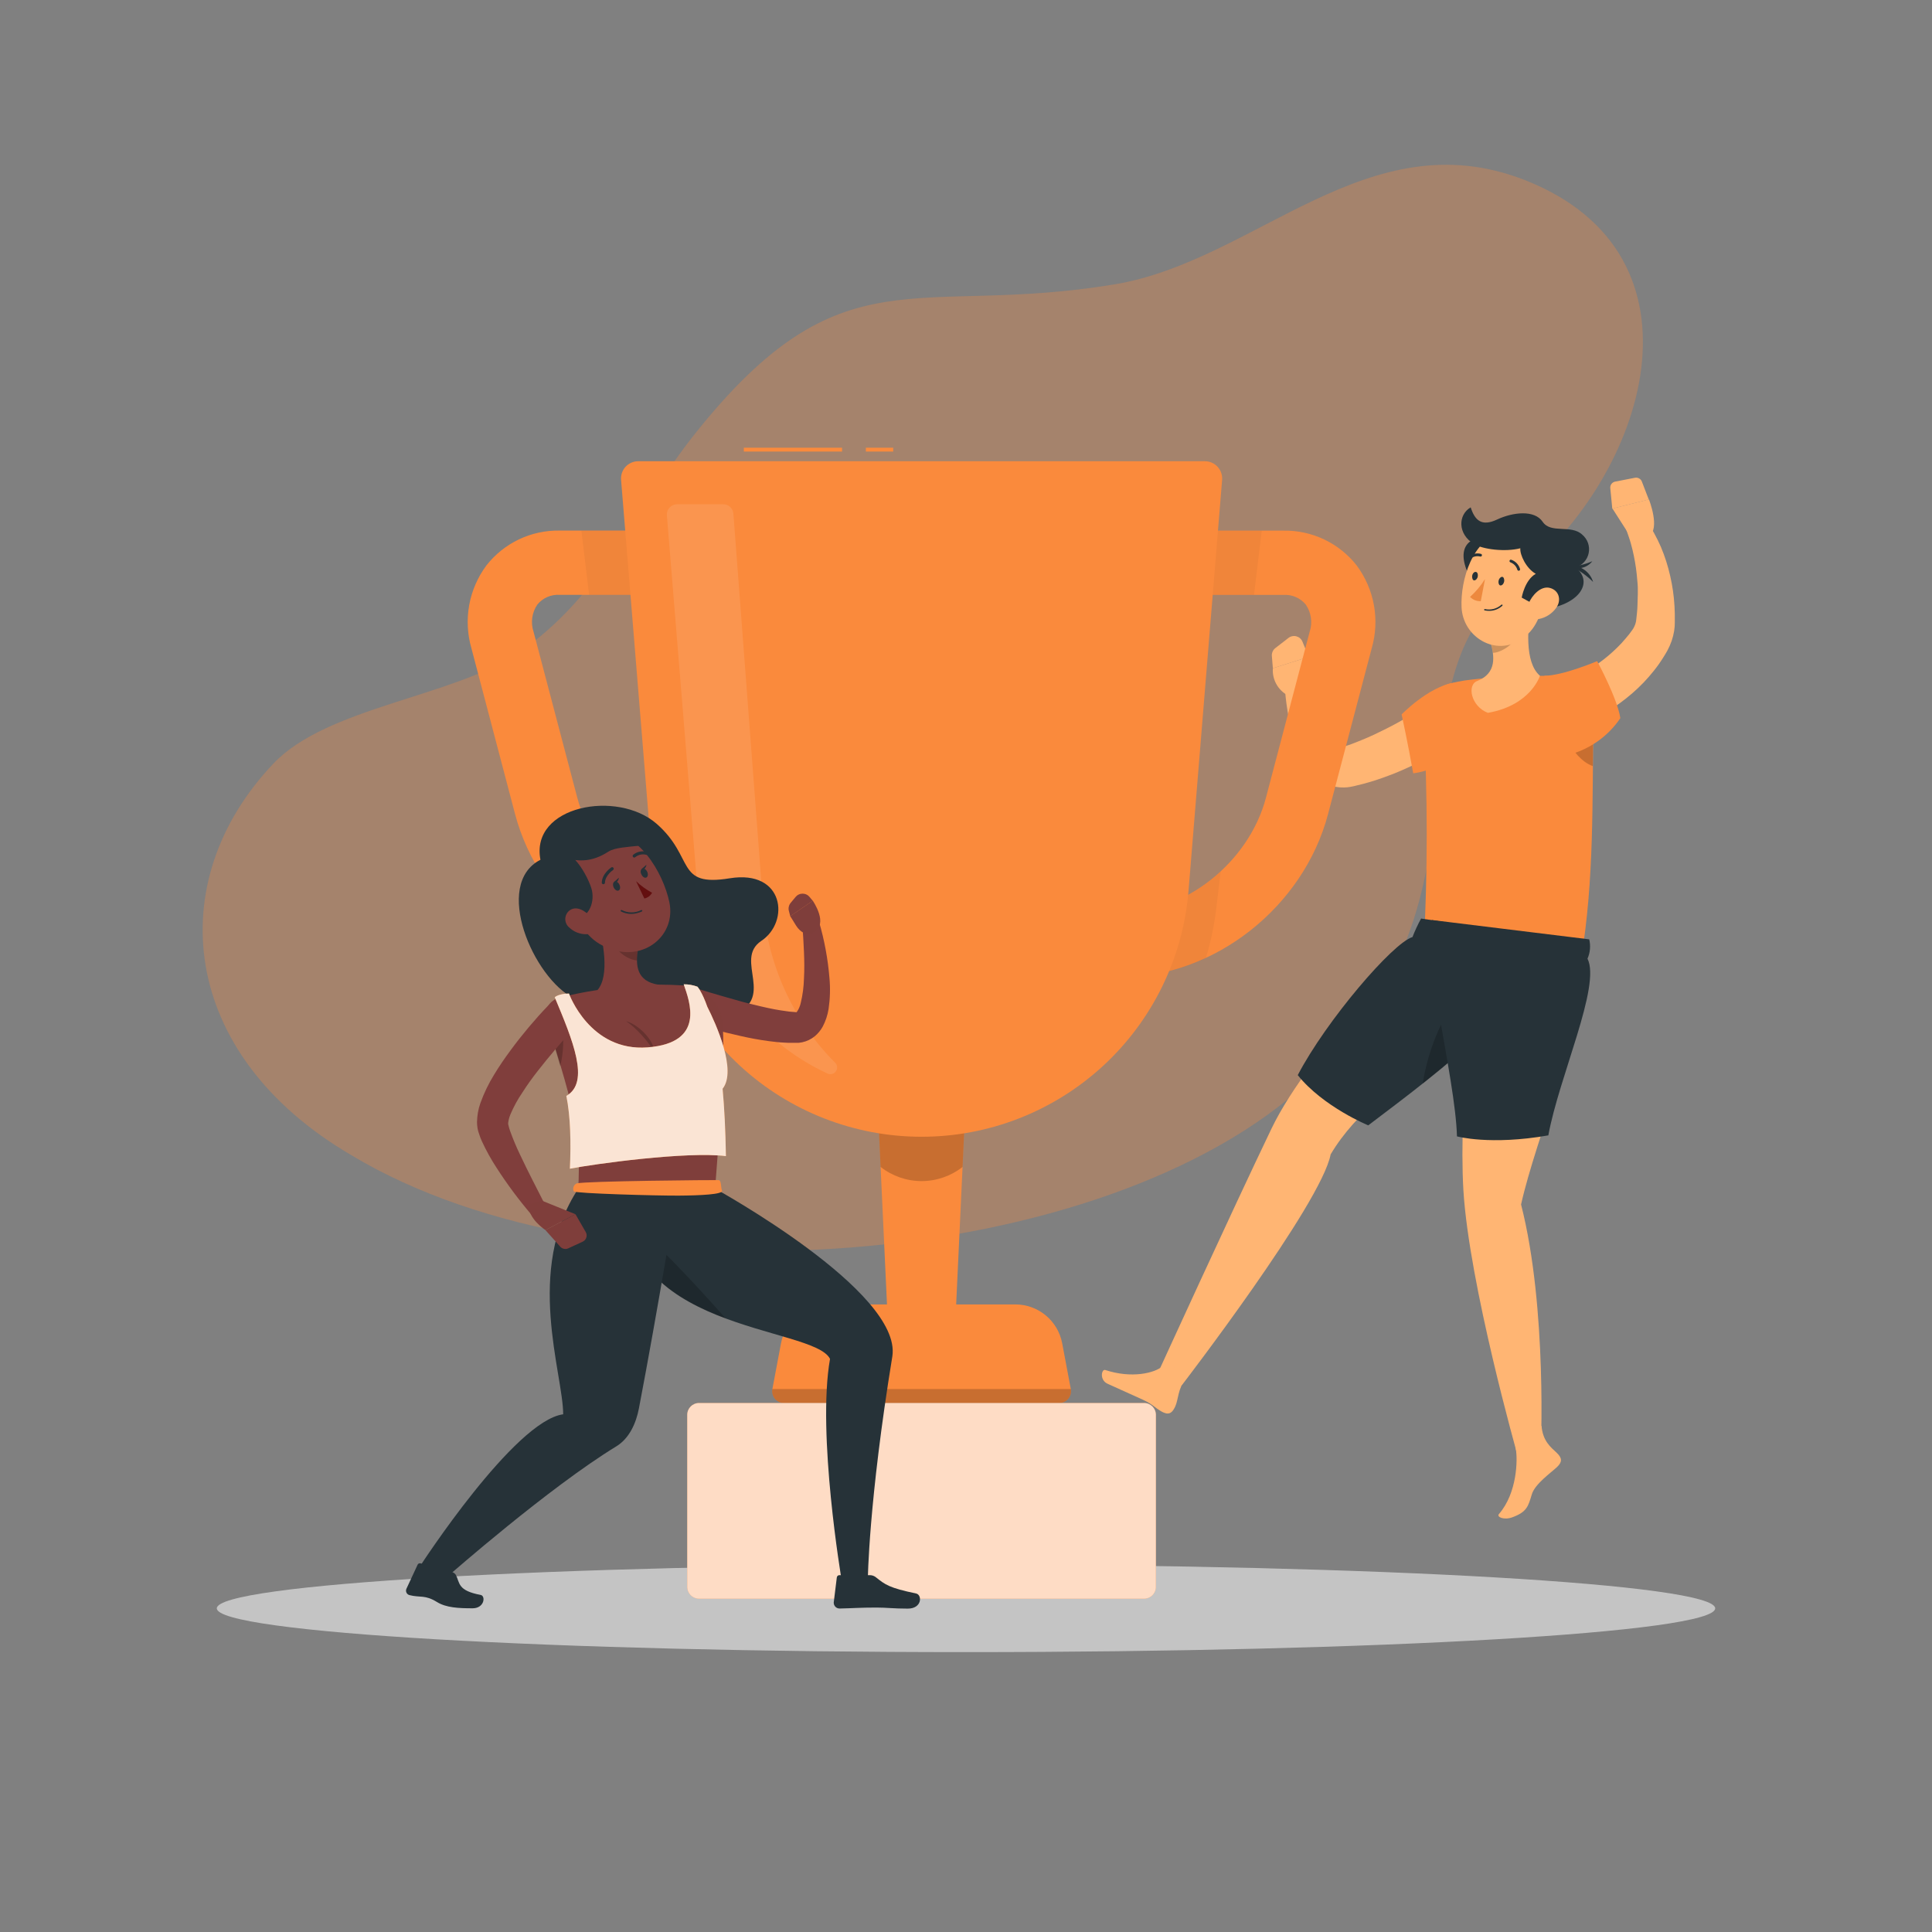 <svg width="60" height="60" viewBox="0 0 60 60" fill="none" xmlns="http://www.w3.org/2000/svg">
<rect x="0" y="0" width="60" height="60" fill="#808080" stroke="none"/>
<path d="M10.92 35.88C5.537 32.742 5.023 27.36 8.488 23.717C10.144 21.96 14.07 21.644 16.088 20.28C18.721 18.497 19.732 15.796 21.577 13.478C26.167 7.712 28.391 9.864 34.619 8.83C39 8.1 42.48 3.686 47.35 5.59C53.294 7.92 51.12 14.76 47.173 17.889C42.644 21.478 47.01 27.584 40.645 33.57C34.385 39.459 18.937 40.7 10.92 35.88Z" fill="#FA8A3C" fill-opacity="0.3"/>
<path d="M30 51.308C42.85 51.308 53.267 50.699 53.267 49.949C53.267 49.199 42.85 48.591 30 48.591C17.15 48.591 6.733 49.199 6.733 49.949C6.733 50.699 17.15 51.308 30 51.308Z" fill="#C4C4C4"/>
<path d="M45.272 22.943C45.196 23 45.137 23.042 45.069 23.086C45.002 23.13 44.939 23.171 44.873 23.214C44.742 23.296 44.609 23.376 44.475 23.454C44.206 23.606 43.931 23.747 43.646 23.873C43.362 24.002 43.071 24.114 42.775 24.212C42.627 24.264 42.474 24.305 42.322 24.347L42.09 24.404L42.032 24.418L41.992 24.426L41.942 24.436C41.873 24.449 41.802 24.456 41.731 24.456C41.585 24.459 41.439 24.435 41.301 24.386C41.176 24.34 41.059 24.275 40.953 24.194C40.785 24.06 40.642 23.897 40.53 23.714C40.355 23.42 40.222 23.103 40.136 22.773C39.976 22.175 39.892 21.559 39.887 20.94C39.884 20.856 39.913 20.774 39.967 20.709C40.021 20.644 40.097 20.602 40.181 20.59C40.264 20.577 40.349 20.596 40.42 20.642C40.49 20.689 40.542 20.759 40.563 20.841V20.858C40.706 21.393 40.886 21.918 41.103 22.428C41.197 22.653 41.318 22.864 41.464 23.058C41.511 23.122 41.57 23.175 41.638 23.216C41.684 23.236 41.678 23.216 41.677 23.216C41.761 23.179 41.847 23.148 41.935 23.122C42.055 23.073 42.186 23.028 42.309 22.974C42.559 22.874 42.805 22.754 43.049 22.632C43.292 22.511 43.529 22.378 43.769 22.239C43.889 22.172 44.009 22.101 44.12 22.029L44.452 21.816L44.479 21.798C44.631 21.698 44.816 21.661 44.994 21.696C45.172 21.731 45.33 21.834 45.433 21.984C45.536 22.134 45.575 22.319 45.543 22.498C45.511 22.677 45.41 22.836 45.261 22.941L45.272 22.943Z" fill="#FFB573"/>
<path d="M40.608 21.399L40.644 20.4L39.53 20.753C39.516 20.94 39.562 21.126 39.661 21.285C39.76 21.443 39.906 21.567 40.08 21.636L40.608 21.399Z" fill="#FFB573"/>
<path d="M40.015 19.811L39.607 20.127C39.57 20.155 39.54 20.193 39.522 20.236C39.503 20.279 39.495 20.327 39.499 20.374L39.53 20.753L40.644 20.4L40.448 19.926C40.432 19.886 40.406 19.85 40.374 19.822C40.341 19.793 40.302 19.773 40.26 19.761C40.218 19.75 40.174 19.749 40.132 19.758C40.089 19.766 40.05 19.784 40.015 19.811Z" fill="#FFB573"/>
<path d="M45.126 21.21C44.347 21.343 43.529 22.186 43.529 22.186C43.529 22.186 43.728 23.103 43.889 24.016C45.948 23.751 46.598 20.959 45.126 21.21Z" fill="#FA8A3C"/>
<path d="M44.212 22.335C44.34 24.715 44.34 27.1 44.212 29.48L49.094 29.84C49.523 27.277 49.44 24.847 49.487 22.419C49.5 21.722 49.294 21.081 48.599 21.015C48.342 20.991 47.759 20.984 47.532 20.989C46.846 20.997 46.162 21.045 45.482 21.133C45.336 21.158 45.191 21.187 45.054 21.219C44.804 21.275 44.582 21.418 44.428 21.622C44.273 21.827 44.197 22.079 44.212 22.335Z" fill="#FA8A3C"/>
<path opacity="0.2" d="M48.418 22.411C48.418 22.411 48.761 23.534 49.465 23.792C49.465 23.345 49.472 22.897 49.481 22.451L48.418 22.411Z" fill="black"/>
<path d="M44.219 29.14C44.219 29.14 40.694 32.538 39.486 35.053C38.23 37.669 35.959 42.642 35.959 42.642L36.706 43.015C36.706 43.015 41.035 37.383 41.324 35.851C42.904 33.176 46.89 31.943 47.573 29.646C46.123 29.215 44.219 29.14 44.219 29.14Z" fill="#FFB573"/>
<path d="M45.819 29.48C45.819 29.48 45.287 34.288 45.447 36.962C45.625 39.891 47.127 45.189 47.127 45.189L47.847 45.151C47.847 45.151 48.065 40.636 47.238 37.406C47.718 35.264 49.127 32.126 49.086 29.838C48.008 29.637 46.916 29.517 45.819 29.48Z" fill="#FFB573"/>
<path d="M48.34 45.113C48.16 44.944 47.912 44.753 47.874 44.281C47.874 44.281 47.015 44.676 47.075 45.001C47.135 45.327 47.119 46.368 46.55 47.021C46.471 47.112 46.709 47.218 46.972 47.119C47.418 46.953 47.458 46.786 47.572 46.408C47.67 46.084 48.158 45.745 48.355 45.56C48.52 45.402 48.52 45.282 48.34 45.113Z" fill="#FFB573"/>
<path d="M36.498 43.68C36.601 43.457 36.57 43.139 36.833 42.804C36.833 42.804 36.353 42.211 36.107 42.427C35.861 42.643 35.147 42.817 34.326 42.547C34.206 42.509 34.141 42.857 34.395 42.973C34.818 43.166 35.13 43.303 35.49 43.468C35.797 43.608 35.85 43.708 36.081 43.841C36.279 43.948 36.394 43.909 36.498 43.68Z" fill="#FFB573"/>
<path d="M45.888 21.144C46.476 20.904 46.424 20.391 46.279 19.913L47.546 18.774C47.449 19.45 47.333 20.564 47.824 20.986C47.824 20.986 47.546 21.904 46.207 22.138C45.683 21.938 45.544 21.261 45.888 21.144Z" fill="#FFB573"/>
<path opacity="0.2" d="M47.002 19.23L46.282 19.912C46.32 20.029 46.348 20.15 46.364 20.272C46.557 20.289 47.075 20.008 47.084 19.708C47.08 19.546 47.052 19.385 47.002 19.23Z" fill="black"/>
<path d="M50.658 16.702L50.076 15.793L51.209 15.509C51.209 15.509 51.569 16.418 51.209 16.651L50.658 16.702Z" fill="#FFB573"/>
<path d="M48.53 21.229L48.596 21.202L48.678 21.164L48.846 21.084C48.958 21.028 49.069 20.964 49.178 20.902C49.396 20.774 49.606 20.632 49.806 20.478C50.002 20.325 50.186 20.157 50.357 19.975C50.44 19.884 50.518 19.79 50.597 19.694L50.695 19.561C50.718 19.529 50.737 19.496 50.754 19.46C50.77 19.427 50.783 19.392 50.794 19.356C50.807 19.311 50.815 19.266 50.818 19.219C50.832 19.09 50.848 18.96 50.852 18.83C50.857 18.701 50.862 18.569 50.864 18.438C50.867 18.307 50.864 18.175 50.849 18.044C50.83 17.781 50.794 17.518 50.74 17.26C50.712 17.13 50.684 16.999 50.646 16.873C50.629 16.81 50.608 16.747 50.587 16.685L50.528 16.513L50.51 16.464C50.483 16.386 50.484 16.301 50.514 16.224C50.544 16.148 50.601 16.084 50.674 16.046C50.747 16.008 50.831 15.997 50.911 16.016C50.992 16.035 51.062 16.083 51.11 16.15C51.169 16.23 51.21 16.289 51.254 16.36C51.299 16.43 51.336 16.495 51.374 16.565C51.451 16.703 51.518 16.844 51.582 16.988C51.704 17.278 51.8 17.578 51.869 17.885C51.94 18.193 51.985 18.506 52.003 18.822C52.014 18.98 52.014 19.138 52.013 19.302C52.015 19.4 52.008 19.498 51.992 19.595C51.975 19.7 51.949 19.804 51.914 19.906C51.879 20.005 51.836 20.102 51.787 20.195L51.748 20.264L51.715 20.32L51.65 20.425C51.562 20.566 51.466 20.701 51.362 20.831C51.158 21.088 50.931 21.325 50.682 21.539C50.437 21.75 50.174 21.941 49.897 22.109C49.758 22.19 49.616 22.268 49.47 22.34C49.397 22.376 49.324 22.411 49.247 22.445L49.127 22.493L48.991 22.543C48.822 22.604 48.635 22.597 48.47 22.523C48.306 22.448 48.177 22.312 48.112 22.145C48.046 21.977 48.048 21.79 48.118 21.623C48.188 21.457 48.32 21.325 48.486 21.254L48.53 21.229Z" fill="#FFB573"/>
<path d="M47.96 20.986C48.534 20.986 49.601 20.532 49.601 20.532C49.601 20.532 50.231 21.694 50.321 22.303C49.956 22.845 49.412 23.24 48.785 23.422C48.085 23.055 47.767 22.138 47.96 20.986Z" fill="#FA8A3C"/>
<path d="M42.492 34.949C42.492 34.949 41.093 34.375 40.303 33.389C41.191 31.69 43.258 29.28 43.866 29.101C43.942 28.904 44.032 28.712 44.133 28.526L48.093 29.116C47.88 31.038 43.731 33.995 42.492 34.949Z" fill="#263238"/>
<path opacity="0.2" d="M45.426 31C44.884 31.247 44.346 32.589 44.184 33.651C44.987 33.024 45.752 32.351 46.476 31.634C46.038 31.287 45.534 30.952 45.426 31Z" fill="black"/>
<path d="M45.247 35.291C45.247 35.291 46.274 35.577 48.085 35.26C48.416 33.443 49.727 30.61 49.301 29.772C49.385 29.584 49.403 29.373 49.354 29.172L44.47 28.572C44.069 29.18 45.204 33.48 45.247 35.291Z" fill="#263238"/>
<path d="M50.16 14.957L50.778 14.837C50.822 14.829 50.867 14.837 50.906 14.859C50.945 14.881 50.975 14.915 50.99 14.957L51.204 15.513L50.071 15.797L50.009 15.163C50.003 15.116 50.016 15.069 50.044 15.03C50.072 14.992 50.113 14.966 50.16 14.957Z" fill="#FFB573"/>
<path d="M46.32 16.693C45.542 16.61 45.184 17.076 45.68 17.984C46.303 17.111 46.32 16.693 46.32 16.693Z" fill="#263238"/>
<path d="M48.109 18.072C47.883 18.952 47.796 19.477 47.258 19.848C46.451 20.405 45.431 19.786 45.39 18.857C45.353 18.017 45.727 16.725 46.667 16.537C46.873 16.495 47.088 16.507 47.289 16.571C47.49 16.635 47.671 16.749 47.816 16.903C47.96 17.057 48.063 17.245 48.114 17.45C48.166 17.654 48.164 17.869 48.109 18.072Z" fill="#FFB573"/>
<path d="M47.915 18.919L47.258 18.559C47.258 18.559 47.351 18.013 47.695 17.82C47.396 17.654 47.197 17.226 47.215 17.027C46.746 17.147 46.058 17.064 45.775 16.895C45.26 16.584 45.281 15.984 45.673 15.756C45.802 16.154 46.007 16.363 46.492 16.135C46.976 15.907 47.653 15.824 47.909 16.205C48.164 16.585 48.792 16.279 49.139 16.605C49.22 16.674 49.282 16.763 49.317 16.863C49.352 16.964 49.359 17.072 49.338 17.176C49.317 17.28 49.268 17.377 49.196 17.456C49.125 17.534 49.033 17.592 48.931 17.623C49.53 18.101 48.992 18.816 47.915 18.919Z" fill="#263238"/>
<path d="M48.673 17.578C48.844 17.548 49.02 17.582 49.168 17.673C49.316 17.764 49.425 17.906 49.475 18.073C49.279 17.873 48.898 17.589 48.673 17.578Z" fill="#263238"/>
<path d="M48.72 17.567C48.837 17.638 48.977 17.663 49.112 17.637C49.246 17.612 49.367 17.538 49.451 17.429C49.249 17.52 48.887 17.623 48.72 17.567Z" fill="#263238"/>
<path d="M48.338 18.865C48.209 19.054 48.009 19.184 47.784 19.225C47.486 19.277 47.367 19.003 47.475 18.738C47.573 18.498 47.845 18.184 48.132 18.258C48.419 18.333 48.495 18.634 48.338 18.865Z" fill="#FFB573"/>
<path d="M46.712 18.062C46.698 18.134 46.649 18.182 46.601 18.182C46.553 18.182 46.526 18.106 46.541 18.034C46.555 17.962 46.604 17.914 46.651 17.914C46.698 17.914 46.726 17.99 46.712 18.062Z" fill="#263238"/>
<path d="M45.893 17.904C45.88 17.976 45.829 18.024 45.782 18.024C45.736 18.024 45.708 17.948 45.721 17.875C45.734 17.802 45.786 17.755 45.833 17.761C45.88 17.767 45.907 17.832 45.893 17.904Z" fill="#263238"/>
<path d="M46.118 17.984C45.99 18.189 45.833 18.375 45.654 18.538C45.697 18.582 45.749 18.617 45.806 18.64C45.864 18.663 45.926 18.673 45.987 18.67L46.118 17.984Z" fill="#ED893E"/>
<path d="M46.272 18.97C46.217 18.972 46.162 18.968 46.109 18.957C46.103 18.956 46.098 18.953 46.095 18.948C46.092 18.944 46.09 18.938 46.091 18.932C46.091 18.929 46.093 18.927 46.094 18.924C46.096 18.922 46.098 18.92 46.1 18.918C46.103 18.917 46.106 18.916 46.108 18.915C46.111 18.915 46.114 18.915 46.117 18.916C46.207 18.935 46.3 18.933 46.388 18.91C46.477 18.886 46.559 18.842 46.627 18.781C46.631 18.777 46.637 18.774 46.642 18.774C46.648 18.774 46.654 18.776 46.658 18.78C46.662 18.784 46.664 18.79 46.664 18.796C46.664 18.801 46.662 18.807 46.658 18.811C46.553 18.908 46.416 18.965 46.272 18.97Z" fill="#263238"/>
<path d="M47.16 17.726C47.152 17.725 47.144 17.721 47.137 17.716C47.131 17.711 47.126 17.704 47.123 17.696C47.108 17.643 47.081 17.595 47.044 17.555C47.007 17.515 46.961 17.485 46.91 17.465C46.899 17.462 46.89 17.455 46.885 17.445C46.879 17.435 46.877 17.424 46.88 17.413C46.882 17.407 46.884 17.402 46.888 17.397C46.891 17.393 46.895 17.389 46.9 17.386C46.905 17.384 46.911 17.382 46.916 17.381C46.922 17.381 46.928 17.381 46.933 17.383C46.998 17.405 47.057 17.443 47.105 17.493C47.152 17.543 47.187 17.603 47.206 17.669C47.208 17.675 47.208 17.68 47.208 17.686C47.207 17.692 47.206 17.697 47.203 17.702C47.201 17.707 47.197 17.712 47.193 17.715C47.188 17.719 47.183 17.722 47.178 17.723C47.172 17.725 47.166 17.726 47.16 17.726Z" fill="#263238"/>
<path d="M45.626 17.364C45.616 17.362 45.608 17.357 45.601 17.349C45.598 17.344 45.595 17.339 45.593 17.334C45.592 17.328 45.591 17.322 45.592 17.317C45.593 17.311 45.594 17.305 45.597 17.3C45.6 17.296 45.604 17.291 45.608 17.288C45.661 17.243 45.723 17.212 45.79 17.197C45.857 17.182 45.927 17.183 45.994 17.201C45.999 17.203 46.004 17.206 46.008 17.209C46.013 17.213 46.016 17.217 46.019 17.222C46.022 17.227 46.023 17.233 46.023 17.238C46.024 17.244 46.023 17.25 46.021 17.255C46.018 17.266 46.01 17.275 46 17.28C45.99 17.285 45.978 17.286 45.967 17.283C45.914 17.27 45.859 17.27 45.806 17.282C45.753 17.295 45.704 17.32 45.662 17.355C45.657 17.359 45.652 17.362 45.645 17.363C45.639 17.365 45.633 17.365 45.626 17.364Z" fill="#263238"/>
<path d="M29.67 41.042H27.571L27.241 33.946H30L29.67 41.042Z" fill="#FA8A3C"/>
<path opacity="0.2" d="M29.893 36.24C29.53 36.525 29.082 36.68 28.621 36.68C28.159 36.68 27.711 36.525 27.348 36.24L27.24 33.948H30L29.893 36.24Z" fill="black"/>
<path d="M22.44 30.351C19.528 30.351 16.758 28.172 15.996 25.283L14.64 20.131C14.514 19.695 14.491 19.236 14.572 18.789C14.653 18.343 14.837 17.921 15.108 17.557C15.378 17.214 15.723 16.938 16.117 16.75C16.511 16.563 16.943 16.47 17.38 16.477H21.528C21.787 16.486 22.032 16.595 22.212 16.781C22.391 16.967 22.492 17.216 22.492 17.475C22.492 17.734 22.391 17.982 22.212 18.168C22.032 18.355 21.787 18.464 21.528 18.473H17.381C17.25 18.465 17.119 18.488 16.999 18.54C16.879 18.592 16.773 18.672 16.69 18.773C16.605 18.895 16.551 19.035 16.53 19.182C16.509 19.329 16.523 19.479 16.57 19.62L17.928 24.773C18.457 26.78 20.441 28.353 22.442 28.353C22.576 28.349 22.71 28.371 22.835 28.419C22.96 28.467 23.074 28.54 23.171 28.633C23.267 28.726 23.344 28.838 23.396 28.961C23.448 29.084 23.476 29.217 23.476 29.351C23.476 29.485 23.448 29.618 23.396 29.741C23.344 29.865 23.267 29.976 23.171 30.069C23.074 30.162 22.96 30.235 22.835 30.283C22.71 30.331 22.576 30.354 22.442 30.349L22.44 30.351Z" fill="#FA8A3C"/>
<path d="M34.8 30.351C34.666 30.356 34.533 30.333 34.407 30.285C34.282 30.237 34.168 30.165 34.072 30.071C33.975 29.978 33.899 29.867 33.846 29.743C33.794 29.62 33.767 29.487 33.767 29.353C33.767 29.219 33.794 29.087 33.846 28.963C33.899 28.84 33.975 28.728 34.072 28.635C34.168 28.542 34.282 28.469 34.407 28.421C34.533 28.373 34.666 28.351 34.8 28.355C36.802 28.355 38.785 26.782 39.315 24.775L40.672 19.622C40.719 19.481 40.732 19.331 40.711 19.184C40.691 19.037 40.636 18.897 40.552 18.775C40.468 18.674 40.362 18.594 40.242 18.542C40.122 18.49 39.991 18.467 39.861 18.475H35.713C35.579 18.479 35.446 18.457 35.321 18.409C35.196 18.361 35.081 18.288 34.985 18.195C34.889 18.102 34.812 17.99 34.76 17.867C34.707 17.744 34.68 17.611 34.68 17.477C34.68 17.343 34.707 17.21 34.76 17.087C34.812 16.963 34.889 16.852 34.985 16.759C35.081 16.666 35.196 16.593 35.321 16.545C35.446 16.497 35.579 16.474 35.713 16.479H39.861C40.297 16.472 40.729 16.565 41.123 16.753C41.517 16.94 41.862 17.216 42.132 17.559C42.403 17.923 42.587 18.345 42.668 18.791C42.749 19.238 42.726 19.697 42.6 20.133L41.243 25.285C40.481 28.172 37.71 30.351 34.8 30.351Z" fill="#FA8A3C"/>
<g opacity="0.2">
<path opacity="0.2" d="M22.525 17.478C22.525 17.213 22.42 16.959 22.233 16.772C22.046 16.585 21.793 16.48 21.528 16.48H18.056L18.296 18.475H21.528C21.793 18.475 22.046 18.37 22.233 18.183C22.42 17.996 22.525 17.742 22.525 17.478Z" fill="black"/>
<path opacity="0.2" d="M22.44 28.356C21.311 28.356 20.189 27.856 19.328 27.06L19.469 28.222C19.531 28.74 19.638 29.25 19.789 29.749C20.619 30.139 21.523 30.344 22.44 30.349C22.574 30.353 22.707 30.331 22.832 30.283C22.958 30.235 23.072 30.162 23.168 30.069C23.265 29.976 23.341 29.864 23.394 29.741C23.446 29.618 23.473 29.485 23.473 29.351C23.473 29.217 23.446 29.084 23.394 28.961C23.341 28.838 23.265 28.726 23.168 28.633C23.072 28.54 22.958 28.467 22.832 28.419C22.707 28.371 22.574 28.349 22.44 28.353V28.356Z" fill="black"/>
<path opacity="0.2" d="M33.8 29.355C33.801 29.619 33.906 29.872 34.093 30.059C34.28 30.246 34.533 30.351 34.798 30.352C35.715 30.347 36.62 30.142 37.45 29.752C37.601 29.253 37.708 28.742 37.77 28.225L37.909 27.062C37.05 27.859 35.928 28.358 34.798 28.358C34.533 28.359 34.28 28.464 34.093 28.651C33.906 28.837 33.801 29.09 33.8 29.355Z" fill="black"/>
<path opacity="0.2" d="M35.713 16.48C35.455 16.488 35.209 16.598 35.03 16.784C34.85 16.97 34.749 17.218 34.749 17.477C34.749 17.736 34.85 17.985 35.03 18.171C35.209 18.357 35.455 18.466 35.713 18.475H38.944L39.184 16.48H35.713Z" fill="black"/>
</g>
<path d="M27.739 13.904H26.89V14.024H27.739V13.904Z" fill="#FA8A3C"/>
<path d="M26.151 13.904H23.1V14.024H26.151V13.904Z" fill="#FA8A3C"/>
<path d="M28.62 35.303C26.532 35.303 24.519 34.517 22.984 33.102C21.448 31.686 20.501 29.745 20.33 27.663L19.288 14.903C19.282 14.829 19.291 14.755 19.315 14.685C19.339 14.615 19.377 14.551 19.427 14.496C19.477 14.442 19.538 14.399 19.606 14.369C19.673 14.339 19.747 14.324 19.82 14.324H37.421C37.495 14.324 37.568 14.34 37.635 14.369C37.703 14.399 37.764 14.443 37.814 14.497C37.864 14.551 37.902 14.615 37.926 14.685C37.95 14.755 37.96 14.829 37.954 14.903L36.911 27.663C36.74 29.745 35.793 31.686 34.257 33.102C32.721 34.517 30.709 35.303 28.62 35.303Z" fill="#FA8A3C"/>
<path opacity="0.1" d="M25.933 33C25.969 33.034 25.991 33.079 25.996 33.128C26.001 33.177 25.989 33.226 25.962 33.267C25.935 33.307 25.895 33.337 25.848 33.351C25.8 33.365 25.75 33.362 25.705 33.342C24.578 32.824 23.609 32.016 22.897 30.999C22.186 29.983 21.758 28.796 21.656 27.559L20.711 16.003C20.707 15.96 20.713 15.916 20.727 15.874C20.741 15.833 20.764 15.795 20.794 15.763C20.823 15.731 20.859 15.705 20.899 15.687C20.939 15.67 20.983 15.66 21.026 15.66H22.46C22.54 15.66 22.617 15.69 22.676 15.744C22.735 15.799 22.77 15.873 22.776 15.953L23.696 28.073C23.824 29.927 24.615 31.674 25.925 32.993L25.933 33Z" fill="white"/>
<path d="M32.895 43.572H24.347C24.293 43.572 24.24 43.56 24.191 43.537C24.143 43.514 24.099 43.481 24.065 43.439C24.031 43.398 24.006 43.349 23.992 43.297C23.979 43.245 23.977 43.191 23.987 43.138L24.255 41.716C24.318 41.377 24.498 41.071 24.764 40.851C25.029 40.631 25.363 40.51 25.708 40.51H31.534C31.878 40.51 32.212 40.631 32.478 40.851C32.743 41.071 32.923 41.377 32.987 41.716L33.255 43.138C33.264 43.191 33.263 43.245 33.249 43.297C33.235 43.349 33.211 43.398 33.176 43.439C33.142 43.481 33.099 43.514 33.05 43.537C33.002 43.56 32.948 43.572 32.895 43.572Z" fill="#FA8A3C"/>
<path opacity="0.2" d="M33.255 43.138H23.987C23.977 43.191 23.979 43.245 23.992 43.297C24.006 43.349 24.031 43.398 24.065 43.439C24.099 43.481 24.143 43.514 24.191 43.537C24.24 43.56 24.293 43.572 24.347 43.572H32.895C32.948 43.572 33.002 43.56 33.05 43.537C33.099 43.514 33.142 43.481 33.176 43.439C33.211 43.398 33.235 43.349 33.249 43.297C33.263 43.245 33.264 43.191 33.255 43.138Z" fill="black"/>
<path d="M35.532 43.572H21.708C21.507 43.572 21.343 43.736 21.343 43.937V49.284C21.343 49.486 21.507 49.649 21.708 49.649H35.532C35.733 49.649 35.897 49.486 35.897 49.284V43.937C35.897 43.736 35.733 43.572 35.532 43.572Z" fill="#FA8A3C"/>
<path opacity="0.7" d="M35.532 43.572H21.708C21.507 43.572 21.343 43.736 21.343 43.937V49.284C21.343 49.486 21.507 49.649 21.708 49.649H35.532C35.733 49.649 35.897 49.486 35.897 49.284V43.937C35.897 43.736 35.733 43.572 35.532 43.572Z" fill="white"/>
<path d="M16.784 26.701C16.46 25.021 19.174 24.515 20.395 25.586C21.588 26.633 20.966 27.552 22.663 27.276C24.36 27 24.533 28.626 23.645 29.219C22.757 29.811 24.175 31.033 22.674 31.559C20.816 32.21 19.074 31.62 17.821 31.002C16.568 30.384 15.295 27.461 16.784 26.701Z" fill="#263238"/>
<path d="M22.207 36.914C22.207 36.914 28.016 40.104 27.713 42.12C26.971 46.663 26.951 49.069 26.951 49.069H26.137C26.137 49.069 25.366 44.523 25.777 42.202C25.271 41.162 19.033 41.378 19.456 36.909L22.207 36.914Z" fill="#263238"/>
<path opacity="0.2" d="M19.477 37.877C19.717 39.576 21.118 40.42 22.538 40.949C21.488 39.76 20.292 38.487 19.477 37.877Z" fill="black"/>
<path d="M27.02 48.918H26.07C26.05 48.917 26.03 48.924 26.015 48.937C26 48.95 25.991 48.969 25.988 48.989L25.892 49.769C25.892 49.793 25.896 49.817 25.905 49.84C25.914 49.862 25.927 49.882 25.944 49.9C25.961 49.917 25.981 49.931 26.003 49.94C26.026 49.949 26.049 49.954 26.074 49.954C26.491 49.946 26.693 49.924 27.221 49.924C27.545 49.924 27.743 49.957 28.192 49.957C28.64 49.957 28.642 49.528 28.452 49.488C27.612 49.312 27.492 49.214 27.202 48.984C27.15 48.942 27.087 48.919 27.02 48.918Z" fill="#263238"/>
<path d="M21.631 30.695C21.89 30.775 22.164 30.861 22.431 30.935C22.699 31.008 22.97 31.093 23.239 31.16C23.508 31.227 23.778 31.292 24.043 31.343C24.174 31.365 24.307 31.391 24.434 31.405L24.53 31.418L24.623 31.425L24.714 31.433H24.73C24.73 31.433 24.718 31.441 24.722 31.442C24.727 31.443 24.74 31.435 24.759 31.409C24.81 31.329 24.846 31.242 24.867 31.151C24.928 30.901 24.961 30.646 24.968 30.39C24.983 30.119 24.98 29.84 24.968 29.562C24.956 29.283 24.939 28.997 24.918 28.722V28.712C24.914 28.648 24.934 28.584 24.974 28.533C25.013 28.482 25.071 28.447 25.134 28.436C25.198 28.424 25.264 28.437 25.319 28.47C25.374 28.504 25.415 28.557 25.434 28.619C25.602 29.192 25.711 29.781 25.76 30.377C25.789 30.697 25.779 31.019 25.732 31.337C25.701 31.529 25.639 31.715 25.548 31.886C25.487 31.997 25.405 32.096 25.308 32.178C25.194 32.273 25.058 32.338 24.913 32.369C24.878 32.376 24.841 32.382 24.808 32.385H24.756H24.468L24.348 32.379C24.188 32.372 24.037 32.353 23.884 32.334C23.581 32.294 23.284 32.239 22.997 32.173C22.419 32.047 21.848 31.887 21.289 31.693C21.162 31.644 21.058 31.549 21 31.426C20.942 31.303 20.933 31.162 20.975 31.033C21.017 30.903 21.108 30.795 21.228 30.731C21.348 30.666 21.488 30.65 21.619 30.686L21.631 30.695Z" fill="#803E3C"/>
<path d="M25.241 27.972L24.542 28.452C24.542 28.452 24.593 28.537 24.722 28.744C24.852 28.952 25.068 29.079 25.264 28.948C25.75 28.705 25.241 27.972 25.241 27.972Z" fill="#7F3E3B"/>
<path d="M24.555 28.039L24.708 27.855C24.734 27.823 24.767 27.797 24.805 27.78C24.842 27.762 24.883 27.753 24.924 27.753C24.966 27.753 25.007 27.762 25.044 27.78C25.082 27.797 25.115 27.823 25.141 27.855L25.241 27.975L24.542 28.455L24.502 28.299C24.488 28.255 24.486 28.207 24.496 28.162C24.505 28.117 24.526 28.074 24.555 28.039Z" fill="#7F3E3B"/>
<path d="M22.448 31.839C22.496 32.714 22.419 34.214 22.208 36.914H17.96C18.027 35.295 17.928 34.693 16.973 31.692C16.95 31.619 16.942 31.543 16.95 31.468C16.957 31.393 16.98 31.32 17.017 31.253C17.054 31.187 17.105 31.13 17.165 31.084C17.225 31.038 17.294 31.004 17.367 30.986C17.759 30.886 18.156 30.805 18.555 30.746C19.186 30.645 19.822 30.589 20.46 30.578C20.709 30.578 20.97 30.589 21.211 30.603C21.533 30.621 21.837 30.757 22.066 30.985C22.294 31.213 22.43 31.517 22.448 31.839Z" fill="#7F3E3B"/>
<path opacity="0.2" d="M17.454 31.836C17.518 32.261 17.5 32.695 17.399 33.113C17.318 32.826 17.228 32.519 17.126 32.183L17.454 31.836Z" fill="black"/>
<path opacity="0.2" d="M20.327 32.705C20.327 32.302 19.803 31.798 19.438 31.715C19.701 31.864 20.194 32.392 20.327 32.705Z" fill="black"/>
<path d="M18.553 28.59C18.727 29.19 18.947 30.303 18.553 30.75C18.553 30.75 18.776 31.357 19.915 31.256C21.167 31.145 20.457 30.582 20.457 30.582C19.76 30.479 19.738 29.971 19.809 29.484L18.553 28.59Z" fill="#7F3E3B"/>
<path opacity="0.2" d="M19.066 28.954L19.809 29.483C19.79 29.597 19.781 29.712 19.782 29.826C19.517 29.811 19.133 29.556 19.081 29.285C19.055 29.177 19.05 29.064 19.066 28.954Z" fill="black"/>
<path d="M17.58 27.924C18.076 28.825 18.266 29.218 18.96 29.473C20.004 29.856 21 29.051 20.788 28.019C20.592 27.09 19.814 25.771 18.731 25.831C18.492 25.843 18.26 25.916 18.057 26.043C17.854 26.17 17.687 26.347 17.572 26.557C17.457 26.766 17.397 27.002 17.398 27.241C17.4 27.481 17.462 27.715 17.58 27.924Z" fill="#7F3E3B"/>
<path d="M17.228 26.632C17.648 26.058 18.308 27.28 18.386 27.665C18.464 28.05 18.286 28.593 17.686 28.55C17.086 28.506 16.778 27.248 17.228 26.632Z" fill="#263238"/>
<path d="M17.143 26.482C18.034 26.919 18.551 26.665 18.911 26.439C19.271 26.213 20.551 26.339 20.261 26.049C19.97 25.759 19.523 25.499 18.791 25.613C18.059 25.727 17.143 26.482 17.143 26.482Z" fill="#263238"/>
<path d="M14.03 48.819L13.057 48.551C13.04 48.547 13.022 48.548 13.006 48.556C12.99 48.563 12.977 48.576 12.97 48.592L12.621 49.342C12.613 49.361 12.609 49.381 12.609 49.402C12.61 49.422 12.614 49.442 12.623 49.461C12.632 49.479 12.644 49.496 12.66 49.509C12.676 49.522 12.694 49.531 12.714 49.537C13.055 49.624 13.194 49.519 13.572 49.753C13.856 49.928 14.237 49.947 14.676 49.947C15.046 49.947 15.088 49.562 14.927 49.532C14.207 49.398 14.284 49.159 14.159 48.913C14.145 48.889 14.126 48.869 14.104 48.853C14.082 48.837 14.057 48.825 14.03 48.819Z" fill="#263238"/>
<path d="M21.042 36.914C21.042 36.914 20.429 40.677 19.842 43.74C19.753 44.203 19.543 44.672 19.14 44.918C17.047 46.196 13.95 48.916 13.95 48.916L13.05 48.631C13.05 48.631 15.971 44.126 17.49 43.922C17.49 42.66 16.29 39.445 17.96 36.914H21.042Z" fill="#263238"/>
<path d="M17.904 36.753C17.861 36.776 17.828 36.813 17.812 36.859C17.796 36.905 17.799 36.955 17.819 36.999C17.863 37.065 20.413 37.136 21.077 37.131C21.74 37.127 22.464 37.094 22.422 36.975C22.38 36.856 22.406 36.654 22.317 36.649C22.229 36.644 18.169 36.676 17.904 36.753Z" fill="#FA8A3C"/>
<path d="M19.058 27.56C19.094 27.636 19.164 27.68 19.213 27.655C19.262 27.63 19.273 27.552 19.238 27.476C19.203 27.4 19.133 27.356 19.084 27.381C19.034 27.406 19.023 27.48 19.058 27.56Z" fill="#263238"/>
<path d="M19.92 27.157C19.955 27.233 20.024 27.277 20.074 27.252C20.123 27.227 20.135 27.148 20.099 27.072C20.063 26.996 19.994 26.952 19.944 26.978C19.894 27.005 19.878 27.082 19.92 27.157Z" fill="#263238"/>
<path d="M19.92 26.992L20.077 26.855C20.077 26.855 20.049 27.039 19.92 26.992Z" fill="#263238"/>
<path d="M19.754 27.366C19.903 27.508 20.07 27.629 20.251 27.726C20.226 27.771 20.192 27.81 20.151 27.841C20.109 27.872 20.062 27.893 20.011 27.904L19.754 27.366Z" fill="#630F0F"/>
<path d="M19.812 28.351C19.853 28.34 19.893 28.325 19.932 28.308C19.935 28.306 19.938 28.304 19.94 28.302C19.942 28.299 19.944 28.297 19.945 28.293C19.946 28.29 19.947 28.287 19.946 28.284C19.946 28.28 19.945 28.277 19.944 28.274C19.943 28.271 19.941 28.269 19.938 28.267C19.936 28.265 19.933 28.263 19.93 28.262C19.927 28.261 19.924 28.261 19.921 28.261C19.918 28.261 19.914 28.262 19.912 28.263C19.819 28.311 19.716 28.335 19.612 28.335C19.507 28.335 19.405 28.311 19.312 28.263C19.306 28.26 19.3 28.259 19.293 28.26C19.287 28.262 19.282 28.265 19.278 28.27C19.275 28.276 19.273 28.283 19.275 28.289C19.276 28.296 19.28 28.302 19.285 28.305C19.448 28.39 19.637 28.406 19.812 28.351Z" fill="#263238"/>
<path d="M17.674 28.8C17.816 28.939 18.008 29.015 18.207 29.013C18.47 29.007 18.527 28.752 18.389 28.543C18.269 28.356 17.981 28.132 17.747 28.239C17.696 28.263 17.652 28.3 17.619 28.345C17.587 28.391 17.566 28.444 17.558 28.5C17.551 28.555 17.558 28.612 17.578 28.665C17.598 28.717 17.631 28.764 17.674 28.8Z" fill="#7F3E3B"/>
<path d="M18.752 27.458C18.762 27.455 18.771 27.449 18.777 27.441C18.783 27.433 18.787 27.423 18.787 27.413C18.793 27.186 19.035 27.021 19.038 27.02C19.043 27.017 19.048 27.012 19.052 27.006C19.055 27.001 19.058 26.995 19.059 26.989C19.06 26.982 19.06 26.976 19.059 26.97C19.057 26.963 19.055 26.957 19.051 26.952C19.048 26.946 19.043 26.942 19.038 26.938C19.033 26.934 19.027 26.932 19.02 26.931C19.014 26.929 19.008 26.929 19.001 26.931C18.995 26.932 18.989 26.935 18.984 26.939C18.972 26.946 18.696 27.133 18.689 27.41C18.689 27.417 18.69 27.423 18.692 27.429C18.694 27.435 18.698 27.441 18.702 27.445C18.707 27.45 18.712 27.454 18.718 27.456C18.724 27.459 18.73 27.46 18.737 27.461L18.752 27.458Z" fill="#263238"/>
<path d="M20.102 26.551C20.11 26.548 20.118 26.544 20.123 26.538C20.129 26.532 20.134 26.524 20.136 26.516C20.137 26.51 20.138 26.503 20.137 26.497C20.136 26.49 20.134 26.484 20.13 26.479C20.127 26.473 20.123 26.468 20.117 26.464C20.112 26.46 20.106 26.458 20.1 26.456C20.025 26.435 19.946 26.432 19.87 26.448C19.793 26.463 19.722 26.498 19.662 26.547C19.657 26.552 19.654 26.557 19.651 26.563C19.649 26.569 19.648 26.576 19.648 26.582C19.648 26.589 19.649 26.595 19.651 26.601C19.654 26.607 19.657 26.612 19.662 26.617C19.666 26.622 19.672 26.625 19.678 26.628C19.684 26.631 19.69 26.632 19.697 26.632C19.703 26.632 19.71 26.631 19.716 26.628C19.722 26.625 19.727 26.622 19.732 26.617C19.78 26.579 19.837 26.553 19.897 26.541C19.958 26.529 20.02 26.532 20.079 26.549C20.087 26.551 20.095 26.552 20.102 26.551Z" fill="#263238"/>
<path d="M17.796 31.965C17.423 32.376 17.046 32.816 16.702 33.257C16.529 33.477 16.366 33.704 16.222 33.931C16.077 34.143 15.954 34.368 15.854 34.604C15.818 34.689 15.793 34.779 15.782 34.871V34.903C15.783 34.907 15.783 34.91 15.782 34.914L15.792 34.952L15.811 35.029L15.84 35.118C15.932 35.375 16.038 35.627 16.157 35.873C16.397 36.386 16.669 36.903 16.93 37.419C16.959 37.477 16.966 37.544 16.95 37.606C16.933 37.669 16.895 37.723 16.841 37.759C16.787 37.795 16.721 37.81 16.657 37.801C16.593 37.792 16.535 37.759 16.493 37.71C16.105 37.254 15.747 36.773 15.424 36.27C15.252 36.008 15.1 35.734 14.969 35.45L14.918 35.33C14.903 35.288 14.888 35.243 14.873 35.198L14.851 35.132C14.844 35.105 14.836 35.066 14.83 35.035C14.82 34.973 14.815 34.911 14.814 34.849C14.817 34.649 14.852 34.45 14.918 34.261C15.029 33.951 15.173 33.653 15.346 33.373C15.508 33.104 15.683 32.853 15.863 32.609C16.043 32.364 16.229 32.129 16.424 31.897C16.62 31.665 16.814 31.446 17.032 31.221C17.079 31.171 17.136 31.13 17.2 31.101C17.263 31.073 17.332 31.057 17.401 31.055C17.471 31.053 17.54 31.064 17.605 31.089C17.67 31.114 17.73 31.151 17.78 31.199C17.831 31.246 17.872 31.303 17.9 31.367C17.929 31.43 17.945 31.499 17.947 31.568C17.949 31.638 17.937 31.707 17.913 31.772C17.888 31.837 17.851 31.897 17.803 31.947L17.796 31.965Z" fill="#803E3C"/>
<path d="M19.064 27.396L19.22 27.258C19.22 27.258 19.2 27.444 19.064 27.396Z" fill="#263238"/>
<path d="M16.832 37.289L17.872 37.709L16.939 38.202C16.939 38.202 16.382 37.836 16.421 37.407L16.832 37.289Z" fill="#7F3E3B"/>
<path d="M18.096 38.561L17.646 38.769C17.605 38.788 17.558 38.793 17.514 38.783C17.469 38.774 17.429 38.751 17.399 38.717L16.939 38.202L17.872 37.709L18.191 38.263C18.205 38.289 18.215 38.317 18.218 38.346C18.221 38.376 18.218 38.405 18.209 38.433C18.2 38.461 18.186 38.487 18.166 38.509C18.146 38.531 18.123 38.549 18.096 38.561Z" fill="#7F3E3B"/>
<path d="M21.967 31.268C21.798 30.788 21.659 30.642 21.659 30.642C21.522 30.592 21.378 30.567 21.233 30.568C21.418 31.104 21.914 32.385 20.116 32.527C18.317 32.668 17.67 30.856 17.67 30.856C17.348 30.856 17.228 30.97 17.228 30.97C17.779 32.29 18.338 33.61 17.588 34.034C17.716 34.666 17.736 35.474 17.698 36.296C18.426 36.15 21.337 35.75 22.544 35.905C22.532 35.092 22.495 34.4 22.441 33.812C22.892 33.248 22.236 31.8 21.967 31.268Z" fill="#FA8A3C"/>
<path opacity="0.8" d="M21.967 31.268C21.798 30.788 21.659 30.642 21.659 30.642C21.522 30.592 21.378 30.567 21.233 30.568C21.418 31.104 21.914 32.385 20.116 32.527C18.317 32.668 17.67 30.856 17.67 30.856C17.348 30.856 17.228 30.97 17.228 30.97C17.779 32.29 18.338 33.61 17.588 34.034C17.716 34.666 17.736 35.474 17.698 36.296C18.426 36.15 21.337 35.75 22.544 35.905C22.532 35.092 22.495 34.4 22.441 33.812C22.892 33.248 22.236 31.8 21.967 31.268Z" fill="#FAFAFA"/>
</svg>
